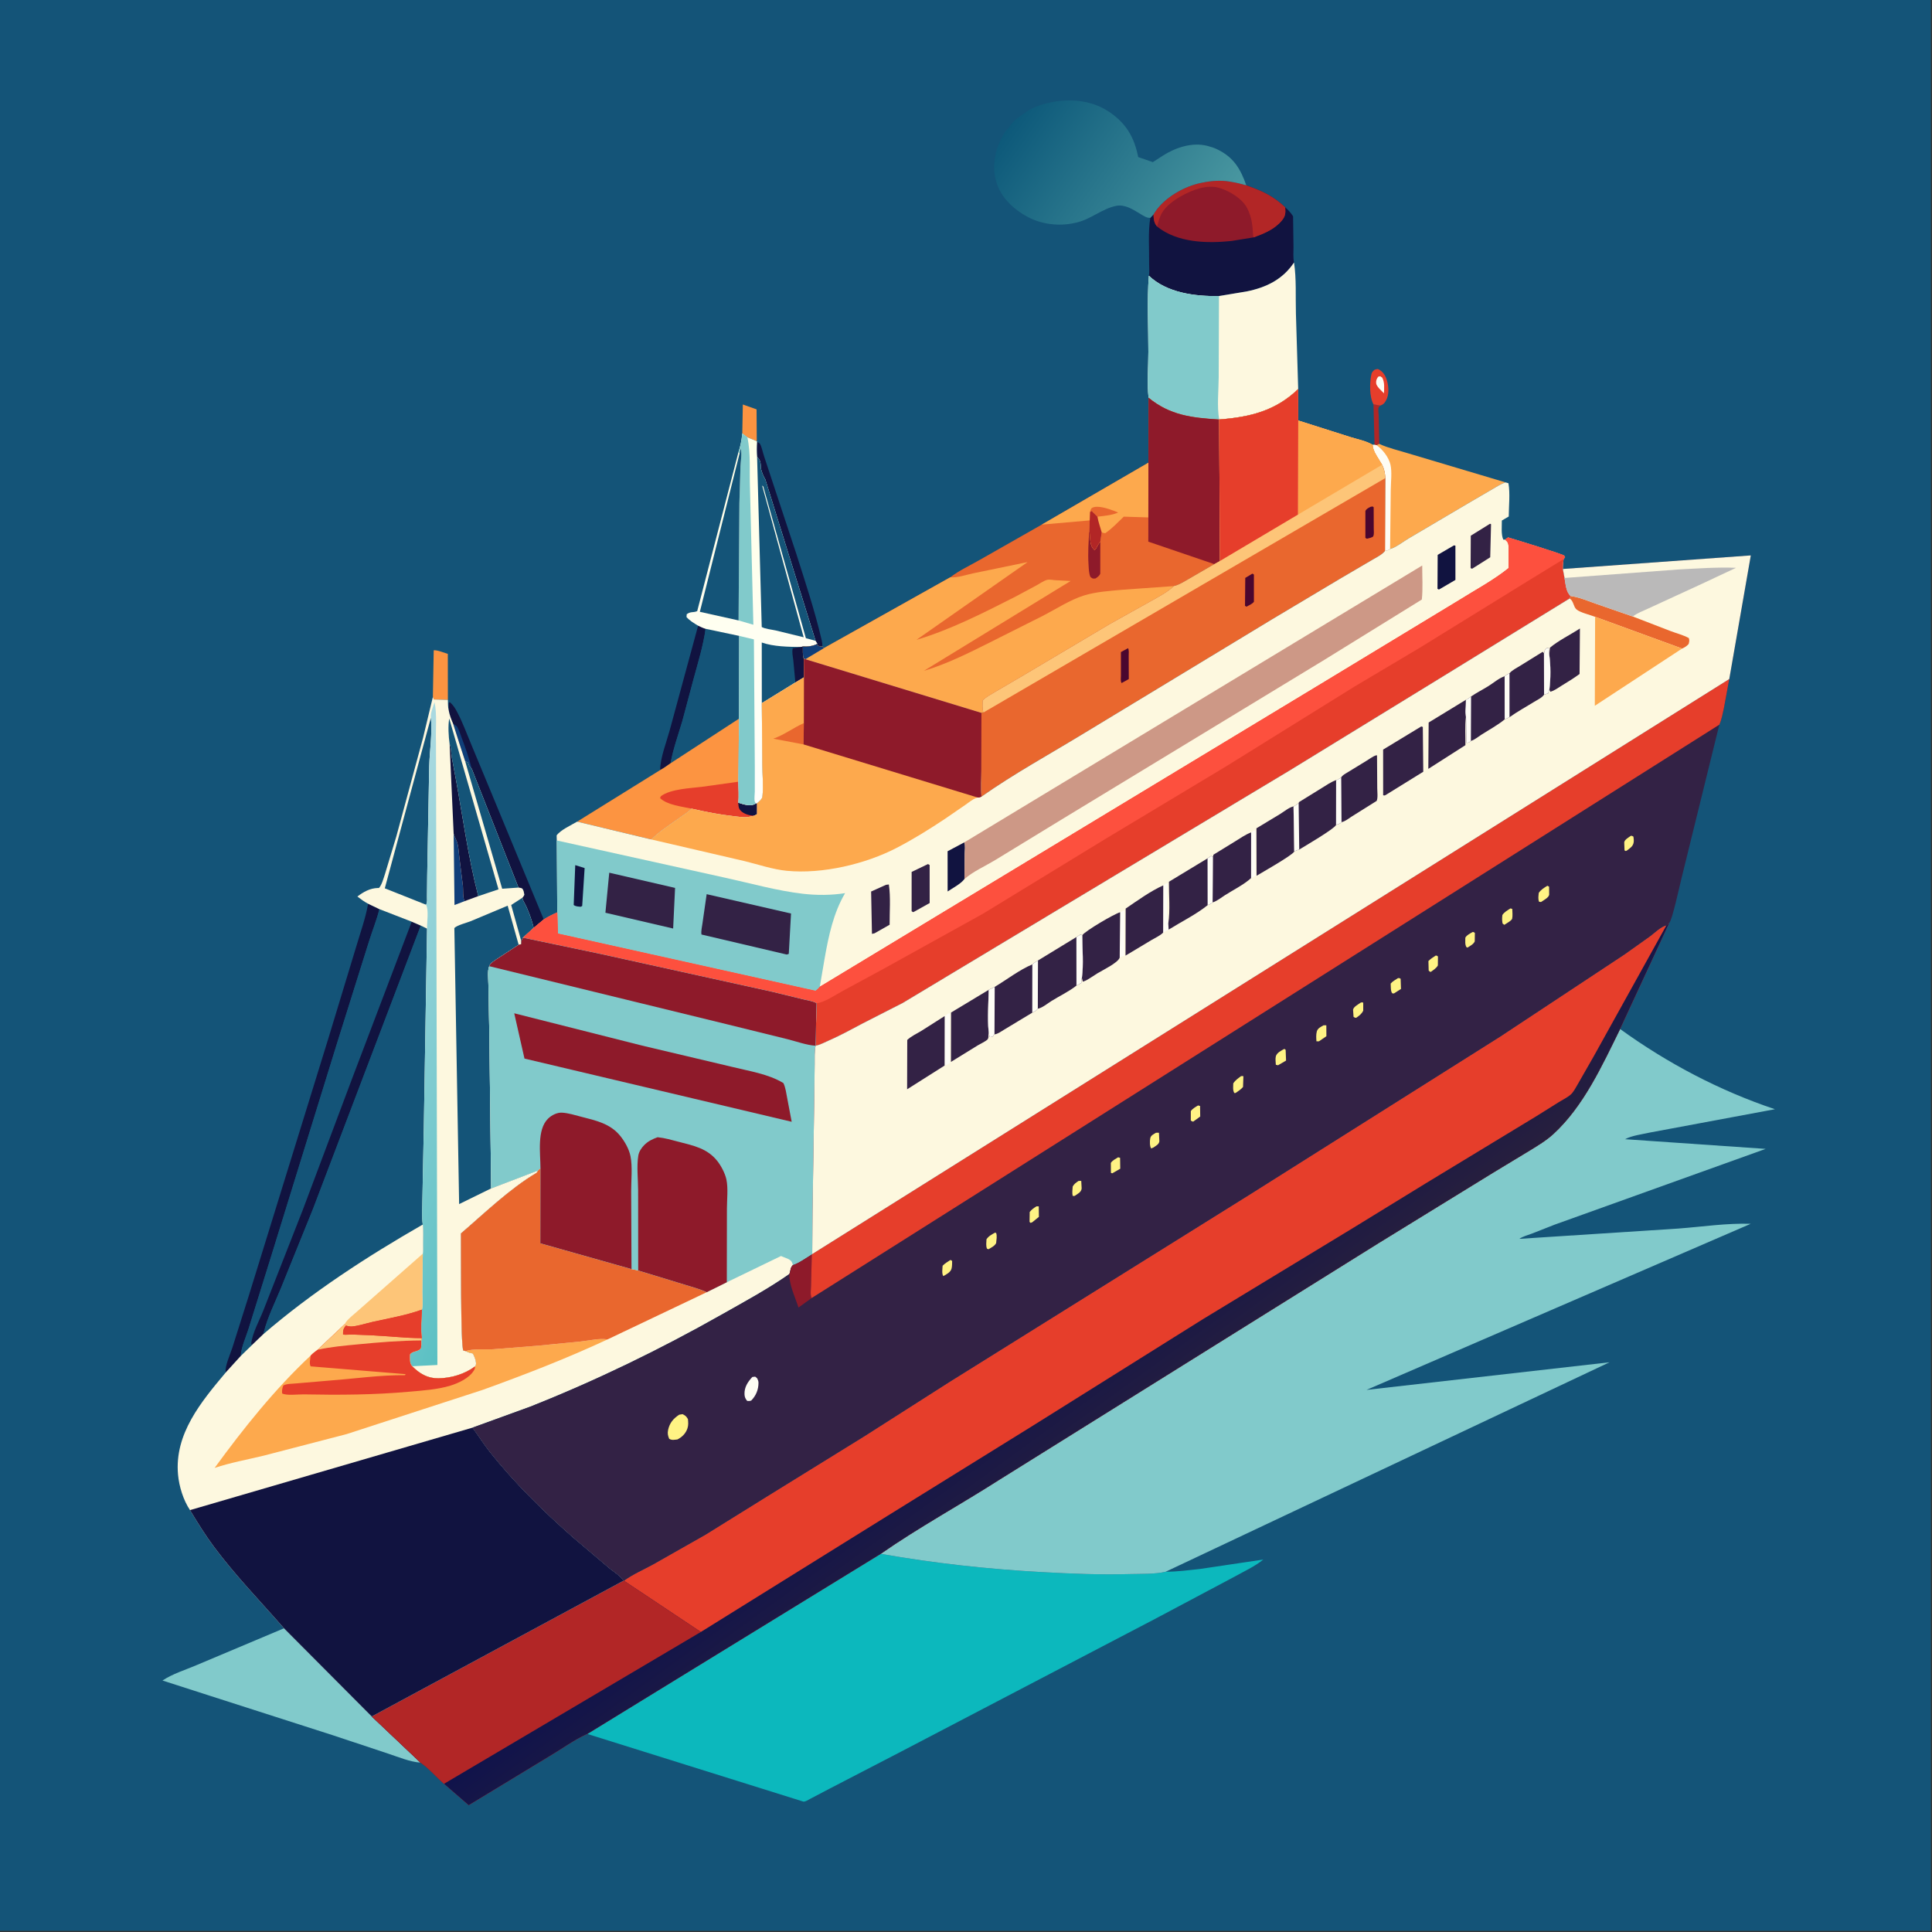 <?xml version="1.0" encoding="utf-8" ?>
<svg xmlns="http://www.w3.org/2000/svg" xmlns:xlink="http://www.w3.org/1999/xlink" width="500" height="500">
	<rect width="100%" height="100%" fill="#333333" stroke="none"/>
	<path fill="#145478" transform="scale(0.488 0.488)" d="M-0 -0L1024 0L1024 1024L-0 1024L0 -0Z"/>
	<path fill="#B22626" transform="scale(0.488 0.488)" d="M728.393 214.44L731.979 215.076C731.675 215.468 731.245 215.788 731.066 216.25C730.776 217.005 731.143 219.629 731.164 220.525L731.463 235.406L729.999 236.082L728.956 235.892L728.393 214.44Z"/>
	<path fill="#FC9441" transform="scale(0.488 0.488)" d="M393.652 229.856L393.945 214.516L401.228 217.1L401.338 233.964L396.354 231.915L393.652 229.856Z"/>
	<path fill="#E63E2B" transform="scale(0.488 0.488)" d="M728.393 214.44C726.171 210.444 726.305 202.877 727.294 198.427C727.538 197.332 728.173 196.764 729 196.078C730.251 195.774 730.411 195.423 731.58 196.122C734.171 197.67 735.34 200.488 735.912 203.319C736.591 206.676 736.524 210.552 734.379 213.429C733.742 214.283 732.978 214.751 731.979 215.076L728.393 214.44Z"/>
	<path fill="#FEFDF5" transform="scale(0.488 0.488)" d="M730.911 199.75L731.984 199.542L733.017 200.25C734.418 202.818 734.025 205.74 733.975 208.587C732.78 207.337 729.952 204.977 729.806 203.25C729.677 201.736 730.068 200.934 730.911 199.75Z"/>
	<path fill="#FC9441" transform="scale(0.488 0.488)" d="M229.559 369.616L230.008 344.881C231.58 344.562 235.798 346.269 237.491 346.765L237.524 371.16L230.111 370.946L229.559 369.616Z"/>
	<path fill="#111340" transform="scale(0.488 0.488)" d="M370.234 331.815C371.53 332.405 372.824 333.076 374.196 333.469C372.977 342.316 370.221 351.27 367.869 359.889L361.86 382.388C359.665 389.786 357.005 397.185 355.601 404.783C353.799 406.044 352.032 407.358 350.086 408.39C350.171 401.813 353.403 393.745 355.149 387.338L370.234 331.815Z"/>
	<path fill="#111340" transform="scale(0.488 0.488)" d="M401.479 234.337C401.961 234.641 402.578 234.798 402.924 235.25C403.877 236.493 404.627 240.375 405.223 242.009L422.23 293.488C427.027 308.613 432.102 323.804 435.709 339.267C435.972 340.396 436.192 341.611 436.089 342.769C435.014 342.917 434.582 342.72 433.573 342.386L433.477 341.381L432.504 339.823L405.867 254.25C404.623 252.076 404.106 250.664 403.447 248.216L403.537 248.059C403.388 245.47 403.373 244.166 401.509 242.283C401.296 239.584 401.311 237.037 401.479 234.337Z"/>
	<path fill="#111340" transform="scale(0.488 0.488)" d="M237.932 376.594L237.974 372.75L238.507 372.361C240.475 373.938 241.555 375.907 242.7 378.108C245.436 383.368 247.457 388.923 249.75 394.379L260.502 420.291L288.36 487.62L282.985 492.088C282.27 488.332 279.999 482.246 278.169 478.926C277.612 477.915 277.242 477.26 277.043 476.105C277.565 475.544 277.754 475.181 278.072 474.5C277.882 473.472 277.762 472.456 277.204 471.55C276.753 470.816 275.766 470.884 274.973 470.71L250.176 407.68C249.168 406.87 248.697 406.042 248.372 404.787L248.255 404.25L246.733 403.873C246.651 403.828 240.738 385.244 240.295 383.843C239.285 381.379 238.383 379.242 237.932 376.594Z"/>
	<path fill="#103F7A" transform="scale(0.488 0.488)" d="M240.295 383.843C240.778 384.183 241.984 384.815 242.291 385.25C243.34 386.735 244.208 389.573 244.864 391.314C246.874 396.654 248.789 402.144 250.176 407.68C249.168 406.87 248.697 406.042 248.372 404.787L248.255 404.25L246.733 403.873C246.651 403.828 240.738 385.244 240.295 383.843Z"/>
	<path fill="#111340" transform="scale(0.488 0.488)" d="M195.221 479.271L201.208 482.142C199.738 488.026 197.415 493.704 195.617 499.5L179.042 552.309L143.683 666.643L131.75 704.919C130.378 709.268 127.891 714.598 127.68 719.102L119.651 727.94C119.179 724.447 122.135 718.166 123.25 714.644L131.817 687.562L174.123 550.743L188.887 502.109C191.123 494.495 193.838 487.114 195.221 479.271Z"/>
	<path fill="#145478" transform="scale(0.488 0.488)" d="M374.196 333.469L392.012 337.233L391.932 381.105L355.601 404.783C357.005 397.185 359.665 389.786 361.86 382.388L367.869 359.889C370.221 351.27 372.977 342.316 374.196 333.469Z"/>
	<path fill="#FDA94D" transform="scale(0.488 0.488)" d="M729.999 236.082L731.463 235.406C736.338 237.68 742.009 238.907 747.155 240.525L798.479 255.834C796.052 256.553 793.842 258.057 791.657 259.311L779.9 266.165L747.186 285.465C744.231 287.183 740.419 290.271 737.207 291.162C736.249 291.731 735.621 292.052 734.509 292.183L734.658 253.551C734.538 250.994 734.126 248.767 732.952 246.472C731.257 243.387 727.984 239.403 727.912 235.905L728.956 235.892L729.999 236.082Z"/>
	<path fill="#FEFDF5" transform="scale(0.488 0.488)" d="M727.912 235.905L728.956 235.892L729.999 236.082C733.19 238.246 736.44 242.456 737.376 246.32C738.299 250.135 737.596 255.738 737.557 259.71L737.207 291.162C736.249 291.731 735.621 292.052 734.509 292.183L734.658 253.551C734.538 250.994 734.126 248.767 732.952 246.472C731.257 243.387 727.984 239.403 727.912 235.905Z"/>
	<path fill="#FC9441" transform="scale(0.488 0.488)" d="M391.932 381.105L391.557 414.571C391.571 418.147 391.966 422.16 391.514 425.682C394.063 426.497 397.353 427.703 399.991 426.594L400.857 426.104L401.507 426.015L401.507 431.75C401 432.028 400.485 432.355 399.951 432.574C399.204 432.866 398.307 432.944 397.523 433.124C394.876 433.729 391.849 433.136 389.162 432.844C381.63 432.027 374.105 430.544 366.726 428.851C364.958 430.697 363.068 431.762 361.028 433.233C355.889 436.939 349.839 440.741 345.358 445.174L306.079 435.738L350.086 408.39C352.032 407.358 353.799 406.044 355.601 404.783L391.932 381.105Z"/>
	<path fill="#E63E2B" transform="scale(0.488 0.488)" d="M391.557 414.571C391.571 418.147 391.966 422.16 391.514 425.682C394.063 426.497 397.353 427.703 399.991 426.594L400.857 426.104L401.507 426.015L401.507 431.75C401 432.028 400.485 432.355 399.951 432.574C399.204 432.866 398.307 432.944 397.523 433.124C394.876 433.729 391.849 433.136 389.162 432.844C381.63 432.027 374.105 430.544 366.726 428.851C361.64 427.715 353.877 426.951 350.032 423.25L350.478 422.25C355.554 418.405 366.093 418.029 372.248 417.273L391.557 414.571Z"/>
	<path fill="#111340" transform="scale(0.488 0.488)" d="M399.951 432.574C397.516 432.58 394.477 431.686 392.75 429.867C391.631 428.688 391.618 427.209 391.514 425.682C394.063 426.497 397.353 427.703 399.991 426.594L400.857 426.104L401.507 426.015L401.507 431.75C401 432.028 400.485 432.355 399.951 432.574Z"/>
	<path fill="#81CACB" transform="scale(0.488 0.488)" d="M150.614 863.525L197.151 910.289L223.004 934.775C217.423 934.368 211.307 931.804 206 930.046L176.763 920.323L111.026 899.218L86.167 891.219C91.494 887.673 98.392 885.561 104.292 883.037L150.614 863.525Z"/>
	<path fill="#145478" transform="scale(0.488 0.488)" d="M201.208 482.142L218.349 488.794L223.134 490.857L166.015 641.057L149.066 682.944C145.976 690.493 141.878 698.593 139.926 706.493L139.763 707.136L139.67 707.524L133.583 713.362L127.68 719.102C127.891 714.598 130.378 709.268 131.75 704.919L143.683 666.643L179.042 552.309L195.617 499.5C197.415 493.704 199.738 488.026 201.208 482.142Z"/>
	<path fill="#111340" transform="scale(0.488 0.488)" d="M218.349 488.794L223.134 490.857L166.015 641.057L149.066 682.944C145.976 690.493 141.878 698.593 139.926 706.493L139.763 707.136L139.67 707.524L133.583 713.362L133.208 712.661C133.818 706.881 137.681 700.111 139.778 694.677L160.688 641.338L186.772 571.899L218.349 488.794Z"/>
	<path fill="#111340" transform="scale(0.488 0.488)" d="M611.731 113.726L612.545 112.431C617.609 104.744 628.029 98.795 636.958 96.987L637.913 96.8C642.355 95.89 647.227 95.554 651.727 96.232L652.5 96.358C655.416 96.802 658.112 97.478 660.942 98.296C669.323 101.283 675.045 103.803 681.584 109.968C683.263 111.46 684.563 112.802 685.748 114.716L685.975 130.894C685.989 133.547 685.7 136.625 686.255 139.188C680.316 148.18 671.53 152.457 661.141 154.553L646.458 157.002C633.796 157.21 618.843 155.362 609.268 146.212C609.712 144.577 609.389 141.812 609.416 140.072C609.536 132.227 608.78 123.255 610.028 115.561L611.731 113.726Z"/>
	<path fill="#8E1A2A" transform="scale(0.488 0.488)" d="M611.731 113.726L612.545 112.431C617.609 104.744 628.029 98.795 636.958 96.987L637.913 96.8C642.355 95.89 647.227 95.554 651.727 96.232L652.5 96.358C655.416 96.802 658.112 97.478 660.942 98.296C669.323 101.283 675.045 103.803 681.584 109.968C681.79 113.112 681.765 114.633 679.683 117.09C675.786 121.688 670.384 123.84 664.892 125.879L653.362 127.75C640.227 129.205 624.351 128.766 613.613 120.133C611.916 118.009 611.868 116.31 611.731 113.726Z"/>
	<path fill="#B22626" transform="scale(0.488 0.488)" d="M611.731 113.726L612.545 112.431C617.609 104.744 628.029 98.795 636.958 96.987L637.913 96.8C642.355 95.89 647.227 95.554 651.727 96.232L652.5 96.358C655.416 96.802 658.112 97.478 660.942 98.296C669.323 101.283 675.045 103.803 681.584 109.968C681.79 113.112 681.765 114.633 679.683 117.09C675.786 121.688 670.384 123.84 664.892 125.879C664.533 125.046 664.576 125.357 664.533 124.524C664.269 119.423 663.799 115.115 661.455 110.479C658.837 105.3 651.998 101.229 646.564 99.645C640.006 97.735 632.534 100.67 626.767 103.809C622.896 105.915 618.209 109.287 616.063 113.172C614.899 115.278 614.291 117.83 613.613 120.133C611.916 118.009 611.868 116.31 611.731 113.726Z"/>
	<path fill="#FDF8DF" transform="scale(0.488 0.488)" d="M686.255 139.188C687.582 147.801 687.006 157.466 687.259 166.25L688.466 206.317C676.47 217.935 662.756 221.233 646.546 222.452C632.267 221.58 620.508 220.301 609.111 210.906C608.195 203.153 609.003 194.469 609.007 186.609C609.013 173.271 608.223 159.461 609.268 146.212C618.843 155.362 633.796 157.21 646.458 157.002L661.141 154.553C671.53 152.457 680.316 148.18 686.255 139.188Z"/>
	<path fill="#81CACB" transform="scale(0.488 0.488)" d="M609.268 146.212C618.843 155.362 633.796 157.21 646.458 157.002L646.305 200.115C646.25 207.224 645.352 215.462 646.546 222.452C632.267 221.58 620.508 220.301 609.111 210.906C608.195 203.153 609.003 194.469 609.007 186.609C609.013 173.271 608.223 159.461 609.268 146.212Z"/>
	<defs>
		<linearGradient id="gradient_0" gradientUnits="userSpaceOnUse" x1="540.978" y1="59.042" x2="637.734" y2="126.847">
			<stop offset="0" stop-color="#0D597A"/>
			<stop offset="1" stop-color="#4997A0"/>
		</linearGradient>
	</defs>
	<path fill="url(#gradient_0)" transform="scale(0.488 0.488)" d="M610.028 115.561C607.942 115.592 606.449 114.444 604.724 113.422C600.919 111.167 596.659 108.262 592.002 109.161C584.682 110.574 578.524 116.243 571.045 117.989L570.121 118.196C561.736 120.123 552.569 119.058 544.953 115.016C537.804 111.221 530.877 104.851 528.508 96.884L528.294 96.134C525.946 88.076 527.712 79.413 531.697 72.181L532.164 71.35C533 69.826 533.827 69.075 534.829 67.752C536.298 65.814 537.523 64.215 539.537 62.679L544.858 58.904L545.503 58.53C548.992 56.48 552.645 55.287 556.579 54.422C566.974 52.134 578.548 53.019 587.655 58.959C597.005 65.058 601.444 72.452 603.625 83.303L611.395 85.982L616.75 82.505C623.438 78.254 632.144 75.328 640.134 77.322L640.75 77.49C642.407 77.925 643.943 78.435 645.488 79.178C654.153 83.339 657.839 89.417 660.942 98.296C658.112 97.478 655.416 96.802 652.5 96.358L651.727 96.232C647.227 95.554 642.355 95.89 637.913 96.8L636.958 96.987C628.029 98.795 617.609 104.744 612.545 112.431L611.731 113.726L610.028 115.561Z"/>
	<defs>
		<linearGradient id="gradient_1" gradientUnits="userSpaceOnUse" x1="370.052" y1="242.488" x2="426.881" y2="416.025">
			<stop offset="0" stop-color="#FFFFE7"/>
			<stop offset="1" stop-color="#FFFFFB"/>
		</linearGradient>
	</defs>
	<path fill="url(#gradient_1)" transform="scale(0.488 0.488)" d="M393.652 229.856L396.354 231.915L401.338 233.964L401.479 234.337C401.311 237.037 401.296 239.584 401.509 242.283C403.373 244.166 403.388 245.47 403.537 248.059L403.447 248.216C404.106 250.664 404.623 252.076 405.867 254.25L432.504 339.823L433.477 341.381C431.466 342.656 428.167 343.013 425.791 342.843C425.859 344.634 425.551 347.789 426.303 349.344L426.362 359.183L421.81 361.947L404.012 372.911L404.288 405.536C404.353 410.957 404.875 416.869 404.379 422.25C404.286 423.257 403.739 423.901 403.047 424.601L401.507 426.015L400.857 426.104L399.991 426.594C397.353 427.703 394.063 426.497 391.514 425.682C391.966 422.16 391.571 418.147 391.557 414.571L391.932 381.105L392.012 337.233L374.196 333.469C372.824 333.076 371.53 332.405 370.234 331.815C367.935 330.456 365.901 329.253 364.079 327.25L364.179 325.75C366.383 324.122 367.533 325.052 369.75 324.085L391.589 239.911C392.761 236.492 393.288 233.432 393.652 229.856Z"/>
	<path fill="#145478" transform="scale(0.488 0.488)" d="M404.012 372.911L403.982 340.747C410.315 342.956 418.106 343.023 424.777 343.122L425.791 342.843C425.859 344.634 425.551 347.789 426.303 349.344L426.362 359.183L421.81 361.947L404.012 372.911Z"/>
	<path fill="#111340" transform="scale(0.488 0.488)" d="M424.777 343.122L425.791 342.843C425.859 344.634 425.551 347.789 426.303 349.344L426.362 359.183L421.81 361.947L420.714 350.214C420.465 348.157 419.891 345.777 420.418 343.75L424.777 343.122Z"/>
	<path fill="#81CACB" transform="scale(0.488 0.488)" d="M393.652 229.856L396.354 231.915C398.218 240.424 397.388 250.205 397.736 258.92L399.527 331.321L391.686 329.036L392.112 266.975L392.708 247.188C392.82 244.609 393.65 240.271 392.75 237.895L392.251 240.353L391.589 239.911C392.761 236.492 393.288 233.432 393.652 229.856Z"/>
	<path fill="#81CACB" transform="scale(0.488 0.488)" d="M392.012 337.233L399.814 339.084L400.295 406.338L400.29 419.801C400.277 421.244 399.935 423.563 400.229 424.932C400.322 425.365 400.648 425.713 400.857 426.104L399.991 426.594C397.353 427.703 394.063 426.497 391.514 425.682C391.966 422.16 391.571 418.147 391.557 414.571L391.932 381.105L392.012 337.233Z"/>
	<path fill="#145478" transform="scale(0.488 0.488)" d="M392.251 240.353L392.75 237.895C393.65 240.271 392.82 244.609 392.708 247.188L392.112 266.975L391.686 329.036L371.149 324.461L392.251 240.353Z"/>
	<path fill="#145478" transform="scale(0.488 0.488)" d="M401.509 242.283C403.373 244.166 403.388 245.47 403.537 248.059L403.447 248.216C404.106 250.664 404.623 252.076 405.867 254.25L432.504 339.823L427.385 338.459L405.049 258.95C404.698 257.741 405.039 258.221 404.186 257.495L426.211 337.962L411.432 334.357C409.201 333.858 405.956 333.59 403.967 332.522L401.509 242.283Z"/>
	<path fill="#145478" transform="scale(0.488 0.488)" d="M223.134 490.857L226.477 492.476L224.767 597.497L224.003 636.117C224.004 640.369 223.572 645.226 224.198 649.406C194.739 666.33 165.444 685.302 139.67 707.524L139.763 707.136L139.926 706.493C141.878 698.593 145.976 690.493 149.066 682.944L166.015 641.057L223.134 490.857Z"/>
	<path fill="#FDF8DF" transform="scale(0.488 0.488)" d="M229.559 369.616L230.111 370.946L237.524 371.16C237.591 372.922 237.496 374.883 237.932 376.594C238.383 379.242 239.285 381.379 240.295 383.843C240.738 385.244 246.651 403.828 246.733 403.873L248.255 404.25L248.372 404.787C248.697 406.042 249.168 406.87 250.176 407.68L274.973 470.71C275.766 470.884 276.753 470.816 277.204 471.55C277.762 472.456 277.882 473.472 278.072 474.5C277.754 475.181 277.565 475.544 277.043 476.105C277.242 477.26 277.612 477.915 278.169 478.926C279.999 482.246 282.27 488.332 282.985 492.088L277.336 497.292L276.437 499.042L276.41 500.727L275.062 501.049L263.492 508.622C262.062 509.625 260.095 510.733 259.468 512.394C258.399 514.982 258.974 518.962 259.001 521.819L259.491 547.394L260.468 630.238L285.305 620.731C285.02 621.314 284.958 621.737 284.391 622.077C270.083 630.644 257.114 643.249 244.459 654.113C244.559 660.989 244.186 713.569 245.72 716.227L247.038 716.537L247.769 716.903C248.75 717.38 249.687 717.573 250.75 717.791C251.575 719.107 252.743 722.194 252.402 723.749C252.316 724.139 252.159 724.317 251.948 724.636C246.466 728.716 239.316 730.875 232.5 730.961C226.744 731.034 222.524 728.483 218.582 724.558C217.015 722.924 217.37 720.341 217.386 718.25C218.821 716.38 221.438 716.932 222.986 715.27C223.631 714.578 223.388 711.893 223.403 710.871L223.661 709.645C223.06 704.899 223.532 699.309 223.735 694.538C224.413 691.874 223.933 688.048 223.949 685.198L224.212 664.877C224.546 663.348 224.332 661.305 224.357 659.723C224.41 656.283 224.58 652.832 224.198 649.406C223.572 645.226 224.004 640.369 224.003 636.117L224.767 597.497L226.477 492.476L223.134 490.857L218.349 488.794L201.208 482.142L195.221 479.271C193.135 478.184 191.377 476.88 189.531 475.446C192.801 472.969 196.181 471.053 200.353 470.924L201 470.913C202.547 469.125 203.376 465.848 204.139 463.602L210.178 443.594L224.365 391.247L229.559 369.616Z"/>
	<path fill="#103F7A" transform="scale(0.488 0.488)" d="M240.586 442.193C240.99 443.328 241.387 444.376 241.92 445.454C243.16 447.961 243.238 451.763 243.585 454.544L245.513 470C245.686 472.201 245.338 476.031 246.42 477.892L246.416 477.91L241.033 479.947L240.586 442.193Z"/>
	<path fill="#145478" transform="scale(0.488 0.488)" d="M277.043 476.105C277.242 477.26 277.612 477.915 278.169 478.926C279.999 482.246 282.27 488.332 282.985 492.088L277.336 497.292L276.437 499.042L271.096 479.94L277.043 476.105Z"/>
	<path fill="#145478" transform="scale(0.488 0.488)" d="M246.733 403.873L248.255 404.25L248.372 404.787C248.697 406.042 249.168 406.87 250.176 407.68L274.973 470.71L266.318 471.32L246.733 403.873Z"/>
	<path fill="#111340" transform="scale(0.488 0.488)" d="M238.43 394.409C239.39 397.022 239.17 399.128 239.606 401.75L241.629 412.547C245.5 433.493 248.287 454.599 253.641 475.245L246.42 477.892C245.338 476.031 245.686 472.201 245.513 470L243.585 454.544C243.238 451.763 243.16 447.961 241.92 445.454C241.387 444.376 240.99 443.328 240.586 442.193L238.43 394.409Z"/>
	<path fill="#145478" transform="scale(0.488 0.488)" d="M238.43 394.409C237.872 390.487 237.547 384.965 238.242 381.04L264.371 471.637L253.641 475.245C248.287 454.599 245.5 433.493 241.629 412.547L239.606 401.75C239.17 399.128 239.39 397.022 238.43 394.409Z"/>
	<path fill="#145478" transform="scale(0.488 0.488)" d="M228.52 380.541C229.361 388.826 227.839 398.031 227.614 406.402L226.552 464.258L226.437 475.314C226.43 476.829 226.693 478.47 225.956 479.799L204.067 471.1L228.52 380.541Z"/>
	<defs>
		<linearGradient id="gradient_2" gradientUnits="userSpaceOnUse" x1="282.412" y1="576.128" x2="175.859" y2="538.338">
			<stop offset="0" stop-color="#5BC0C3"/>
			<stop offset="1" stop-color="#A9D9E0"/>
		</linearGradient>
	</defs>
	<path fill="url(#gradient_2)" transform="scale(0.488 0.488)" d="M230.456 372.372C231.849 378.948 230.941 386.726 231.208 393.488L231.487 510.282L231.961 723.884L218.582 724.558C217.015 722.924 217.37 720.341 217.386 718.25C218.821 716.38 221.438 716.932 222.986 715.27C223.631 714.578 223.388 711.893 223.403 710.871L223.661 709.645C223.06 704.899 223.532 699.309 223.735 694.538C224.413 691.874 223.933 688.048 223.949 685.198L224.212 664.877C224.546 663.348 224.332 661.305 224.357 659.723C224.41 656.283 224.58 652.832 224.198 649.406C223.572 645.226 224.004 640.369 224.003 636.117L224.767 597.497L226.477 492.476C226.398 489.074 227.49 482.671 225.956 479.799C226.693 478.47 226.43 476.829 226.437 475.314L226.552 464.258L227.614 406.402C227.839 398.031 229.361 388.826 228.52 380.541C228.12 378.495 229.816 374.409 230.456 372.372Z"/>
	<path fill="#145478" transform="scale(0.488 0.488)" d="M260.468 630.238L243.491 638.565L240.957 492.158C242.477 490.61 247.348 489.441 249.489 488.583L269.224 480.304L275.062 501.049L263.492 508.622C262.062 509.625 260.095 510.733 259.468 512.394C258.399 514.982 258.974 518.962 259.001 521.819L259.491 547.394L260.468 630.238Z"/>
	<path fill="#E9672E" transform="scale(0.488 0.488)" d="M609.111 210.906C620.508 220.301 632.267 221.58 646.546 222.452L646.976 297.494L643.987 299.181L630.5 307.009C628.091 308.374 625.268 310.23 622.541 310.817C619.177 314.071 614.318 316.534 610.261 318.838L588.653 330.899L542 358.599L527.777 366.924C525.634 368.232 522.82 369.66 521.121 371.492C521.147 373.427 520.852 376.059 521.557 377.855L520.49 378.067L427.115 349.604L426.303 349.344C425.551 347.789 425.859 344.634 425.791 342.843C428.167 343.013 431.466 342.656 433.477 341.381L433.573 342.386C434.582 342.72 435.014 342.917 436.089 342.769L436.912 343.74L503.961 306.16C508.547 302.578 514.732 299.743 519.803 296.799L552.486 278.211L609.032 245.378L609.111 210.906Z"/>
	<path fill="#8E1A2A" transform="scale(0.488 0.488)" d="M577.674 281.379L577.795 282.078C578.345 285.39 577.681 289.513 580.5 291.729C581.388 290.894 581.584 290.286 582.149 289.25C582.534 288.544 583.016 287.863 583.524 287.241L583.509 304.25C582.954 305.491 582.098 306 581.027 306.75C579.405 306.932 579.533 306.948 578.25 305.933C577.401 303.872 577.416 301.53 577.272 299.327C576.879 293.341 577.28 287.354 577.674 281.379Z"/>
	<path fill="#FDA94D" transform="scale(0.488 0.488)" d="M609.032 245.378L609 274.398L595.97 274C592.844 276.978 589.748 280.304 586.184 282.75C585.424 282.687 584.993 282.628 584.27 282.344L583.524 287.241C583.016 287.863 582.534 288.544 582.149 289.25C581.584 290.286 581.388 290.894 580.5 291.729C577.681 289.513 578.345 285.39 577.795 282.078L577.674 281.379L577.897 275.978L552.486 278.211L609.032 245.378Z"/>
	<path fill="#E9672E" transform="scale(0.488 0.488)" d="M578.074 271.51C578.343 270.723 578.403 269.767 579.175 269.332C581.953 267.764 587.73 269.786 590.604 270.84L593.009 271.798C589.791 273.269 585.518 273.585 582.003 274.016L579.626 271.688L579.007 270.991L578.074 271.51Z"/>
	<path fill="#B22626" transform="scale(0.488 0.488)" d="M578.074 271.51L579.007 270.991L579.626 271.688L582.003 274.016C582.475 276.9 583.505 279.538 584.27 282.344L583.524 287.241C583.016 287.863 582.534 288.544 582.149 289.25C581.584 290.286 581.388 290.894 580.5 291.729C577.681 289.513 578.345 285.39 577.795 282.078L577.674 281.379L577.897 275.978L578.074 271.51Z"/>
	<path fill="#8E1A2A" transform="scale(0.488 0.488)" d="M609.111 210.906C620.508 220.301 632.267 221.58 646.546 222.452L646.976 297.494L643.987 299.181L608.978 287.254L609 274.398L609.032 245.378L609.111 210.906Z"/>
	<path fill="#FDA94D" transform="scale(0.488 0.488)" d="M503.961 306.16C507.781 306.522 512.444 304.77 516.25 304.013L544.952 298.087L486.045 339.314C504.152 333.932 521.381 325.092 538.192 316.582L549.5 310.538C551.201 309.608 553.464 308.005 555.321 307.504C556.45 307.2 558.137 307.569 559.333 307.663L567.775 308.114L489.936 355.78C502.057 352.151 513.781 346.31 525.077 340.645L553.2 326.512C559.937 323.04 567.622 318.04 574.839 315.804C581.334 313.792 588.733 313.364 595.492 312.74L622.541 310.817C619.177 314.071 614.318 316.534 610.261 318.838L588.653 330.899L542 358.599L527.777 366.924C525.634 368.232 522.82 369.66 521.121 371.492C521.147 373.427 520.852 376.059 521.557 377.855L520.49 378.067L427.115 349.604L426.303 349.344C425.551 347.789 425.859 344.634 425.791 342.843C428.167 343.013 431.466 342.656 433.477 341.381L433.573 342.386C434.582 342.72 435.014 342.917 436.089 342.769L436.912 343.74L503.961 306.16Z"/>
	<path fill="#103F7A" transform="scale(0.488 0.488)" d="M433.477 341.381L433.573 342.386C434.582 342.72 435.014 342.917 436.089 342.769L436.912 343.74L427.115 349.604L426.303 349.344C425.551 347.789 425.859 344.634 425.791 342.843C428.167 343.013 431.466 342.656 433.477 341.381Z"/>
	<path fill="#E9672E" transform="scale(0.488 0.488)" d="M688.466 206.317L688.495 223L716.226 231.809C719.751 232.917 724.805 233.908 727.912 235.905C727.984 239.403 731.257 243.387 732.952 246.472C734.126 248.767 734.538 250.994 734.658 253.551L734.509 292.183C732.891 294.264 729.741 295.696 727.5 297.055L710.477 307.035L674.5 328.509L574.903 388.868C556.807 399.91 537.823 410.272 520.503 422.482C519.985 418.041 520.424 413.033 520.432 408.536L520.49 378.067L521.557 377.855C520.852 376.059 521.147 373.427 521.121 371.492C522.82 369.66 525.634 368.232 527.777 366.924L542 358.599L588.653 330.899L610.261 318.838C614.318 316.534 619.177 314.071 622.541 310.817C625.268 310.23 628.091 308.374 630.5 307.009L643.987 299.181L646.976 297.494L646.546 222.452C662.756 221.233 676.47 217.935 688.466 206.317Z"/>
	<path fill="#4A062F" transform="scale(0.488 0.488)" d="M598.245 343.75C598.834 344.903 598.578 346.53 598.582 347.827L598.633 360.126L594.802 362.25C594.146 361.191 594.452 359.477 594.452 358.215L594.445 345.814L598.245 343.75Z"/>
	<path fill="#4A062F" transform="scale(0.488 0.488)" d="M726.908 268.75L727.949 268.592L728.495 269L728.541 280.448C728.542 281.619 728.79 283.321 728.267 284.389C727.942 285.052 725.98 285.404 725.25 285.638C724.579 285.713 724.985 285.741 724.092 285.25L724.102 271C724.668 269.748 725.755 269.356 726.908 268.75Z"/>
	<path fill="#4A062F" transform="scale(0.488 0.488)" d="M664.111 304.25C664.684 304.36 664.37 304.241 664.984 304.75L664.989 319.134C664.084 320.33 662.309 321.046 661.006 321.75L660.252 321.275L660.395 306.477L664.111 304.25Z"/>
	<path fill="#FDC578" transform="scale(0.488 0.488)" d="M688.466 206.317L688.495 223L716.226 231.809C719.751 232.917 724.805 233.908 727.912 235.905C727.984 239.403 731.257 243.387 732.952 246.472C734.126 248.767 734.538 250.994 734.658 253.551L521.557 377.855C520.852 376.059 521.147 373.427 521.121 371.492C522.82 369.66 525.634 368.232 527.777 366.924L542 358.599L588.653 330.899L610.261 318.838C614.318 316.534 619.177 314.071 622.541 310.817C625.268 310.23 628.091 308.374 630.5 307.009L643.987 299.181L646.976 297.494L646.546 222.452C662.756 221.233 676.47 217.935 688.466 206.317Z"/>
	<path fill="#FDA94D" transform="scale(0.488 0.488)" d="M688.495 223L716.226 231.809C719.751 232.917 724.805 233.908 727.912 235.905C727.984 239.403 731.257 243.387 732.952 246.472L688.351 272.908L688.495 223Z"/>
	<path fill="#E63E2B" transform="scale(0.488 0.488)" d="M688.466 206.317L688.495 223L688.351 272.908L646.976 297.494L646.546 222.452C662.756 221.233 676.47 217.935 688.466 206.317Z"/>
	<path fill="#0CB8BD" transform="scale(0.488 0.488)" d="M467.074 824.043C495.575 829.048 523.916 832.165 552.797 833.74C568.183 834.579 583.626 835.227 599.033 834.774C605.035 834.598 612.427 834.925 618.207 833.524C624.461 833.535 630.39 832.708 636.593 832.035L669.948 827.077C665.569 830.678 659.488 833.474 654.499 836.263L612.488 858.577L478.116 928.795L439.989 948.551L429.573 954.028C428.611 954.524 427.178 955.514 426.059 955.437L311.481 919.558L467.074 824.043Z"/>
	<path fill="#81CACB" transform="scale(0.488 0.488)" d="M859.189 545.717C884.26 563.857 911.909 578.415 941.285 588.249L875.046 600.602C871.217 601.478 865.209 602.234 861.829 604.152L936.382 609.284L824.481 649.461L812.468 654.179C810.271 655.009 807.672 655.663 805.745 656.995L889.945 651.544C902.7 650.595 915.651 648.591 928.461 649.01L724.708 737.099L853.566 722.451L618.207 833.524C612.427 834.925 605.035 834.598 599.033 834.774C583.626 835.227 568.183 834.579 552.797 833.74C523.916 832.165 495.575 829.048 467.074 824.043C487.355 809.911 509.334 797.975 530.171 784.633L731.004 659.333L792.028 621.798L811.168 610.219C815.54 607.524 819.933 604.938 823.739 601.453C839.859 586.691 849.629 565.087 859.189 545.717Z"/>
	<path fill="#E63E2B" transform="scale(0.488 0.488)" d="M883.731 490.762L885.274 489.387L859.189 545.717C849.629 565.087 839.859 586.691 823.739 601.453C819.933 604.938 815.54 607.524 811.168 610.219L792.028 621.798L731.004 659.333L530.171 784.633C509.334 797.975 487.355 809.911 467.074 824.043L311.481 919.558L311.091 919.729C304.439 922.725 298.001 927.484 291.681 931.21L248.564 957.367L235.46 946.009C231.231 942.431 227.593 937.86 223.004 934.775L197.151 910.289L330.578 838.345L330.869 838.303C335.465 834.939 341.323 832.4 346.354 829.639L374.136 813.88L408.988 792.225L458.438 761.643L503.828 732.683L662.515 633.653L795.548 549.746L861.478 506.171L875 496.559C877.383 494.801 880.889 491.279 883.731 490.762Z"/>
	<defs>
		<linearGradient id="gradient_3" gradientUnits="userSpaceOnUse" x1="591.231" y1="769.335" x2="552.79" y2="716.495">
			<stop offset="0" stop-color="#271F3E"/>
			<stop offset="1" stop-color="#10134B"/>
		</linearGradient>
	</defs>
	<path fill="url(#gradient_3)" transform="scale(0.488 0.488)" d="M883.731 490.762L885.274 489.387L859.189 545.717C849.629 565.087 839.859 586.691 823.739 601.453C819.933 604.938 815.54 607.524 811.168 610.219L792.028 621.798L731.004 659.333L530.171 784.633C509.334 797.975 487.355 809.911 467.074 824.043L311.481 919.558L311.091 919.729C304.439 922.725 298.001 927.484 291.681 931.21L248.564 957.367L235.46 946.009C231.231 942.431 227.593 937.86 223.004 934.775L197.151 910.289L330.578 838.345L330.869 838.303L371.67 865.481L468.495 805.242L547.917 755.982L638 699.549L717.823 651.065L756.228 627.482L814.72 591.984L826.752 584.45C828.754 583.196 831.231 582.036 832.994 580.473C834.549 579.095 835.715 576.658 836.8 574.864L845.33 559.952L883.731 490.762Z"/>
	<path fill="#B22626" transform="scale(0.488 0.488)" d="M330.869 838.303L371.67 865.481L235.46 946.009C231.231 942.431 227.593 937.86 223.004 934.775L197.151 910.289L330.578 838.345L330.869 838.303Z"/>
	<path fill="#FDF8DF" transform="scale(0.488 0.488)" d="M798.479 255.834L799.965 256.271C800.923 261.635 800.162 268.399 800.123 273.917L796.474 276.042C796.501 279.024 795.991 283.53 797.247 286.19L798.179 286.162L799.75 285.012C802.682 285.842 828.619 293.798 829.452 294.63C829.694 294.871 829.812 295.21 829.991 295.5L829.205 296.524C828.988 298.282 828.795 299.976 828.815 301.748L829.713 306.511C830.312 309.659 830.474 313.926 832.94 316.081L832.424 317.387L765.987 358.265L684.367 408.342L538.896 495.747L478.826 531.853L457.413 542.791C451.49 545.94 445.645 549.147 439.492 551.841C437.325 552.789 434.856 554.141 432.538 554.573L433.012 532.041C431.127 530.923 428.3 530.576 426.155 530.036L409.425 525.962L318.203 505.852L277.336 497.292L282.985 492.088L288.36 487.62C290.696 486.141 293.015 484.996 295.535 483.878L295.277 445.723L295.196 443.021C297.358 440.098 302.86 437.63 306.079 435.738L345.358 445.174C349.839 440.741 355.889 436.939 361.028 433.233C363.068 431.762 364.958 430.697 366.726 428.851C374.105 430.544 381.63 432.027 389.162 432.844C391.849 433.136 394.876 433.729 397.523 433.124C398.307 432.944 399.204 432.866 399.951 432.574C400.485 432.355 401 432.028 401.507 431.75L401.507 426.015L403.047 424.601C403.739 423.901 404.286 423.257 404.379 422.25C404.875 416.869 404.353 410.957 404.288 405.536L404.012 372.911L421.81 361.947L426.362 359.183L426.303 349.344L427.115 349.604L520.49 378.067L520.432 408.536C520.424 413.033 519.985 418.041 520.503 422.482C537.823 410.272 556.807 399.91 574.903 388.868L674.5 328.509L710.477 307.035L727.5 297.055C729.741 295.696 732.891 294.264 734.509 292.183C735.621 292.052 736.249 291.731 737.207 291.162C740.419 290.271 744.231 287.183 747.186 285.465L779.9 266.165L791.657 259.311C793.842 258.057 796.052 256.553 798.479 255.834Z"/>
	<path fill="#111340" transform="scale(0.488 0.488)" d="M771.03 289.25L771.844 289.344L771.849 307.553L763.25 312.579C762.67 312.595 762.988 312.654 762.339 312.25L762.439 294.263L771.03 289.25Z"/>
	<path fill="#111340" transform="scale(0.488 0.488)" d="M511.376 446.747C512.051 448.323 511.637 451.058 511.596 452.796L511.471 466.182C509.434 468.81 505.35 470.895 502.552 472.764L502.538 451.433L511.376 446.747Z"/>
	<path fill="#332245" transform="scale(0.488 0.488)" d="M790.208 277.75L790.741 277.984L790.304 295.543L780.75 301.59C780.283 301.543 780.582 301.603 779.899 301.25L779.994 284.092L790.208 277.75Z"/>
	<path fill="#332245" transform="scale(0.488 0.488)" d="M492.108 458.25C492.437 458.355 492.721 458.568 493.014 458.75L493.029 478.907L484.343 483.75C484.027 483.626 483.744 483.427 483.454 483.25L483.465 462.398L492.108 458.25Z"/>
	<path fill="#332245" transform="scale(0.488 0.488)" d="M469.845 469.25L471.377 469.059C472.402 475.799 471.74 483.547 471.794 490.409L463.75 494.975L462.42 495.25L461.979 472.799L469.845 469.25Z"/>
	<path fill="#CD9886" transform="scale(0.488 0.488)" d="M511.376 446.747L754.236 299.898C754.221 305.784 754.658 312.118 754.036 317.947L702.284 349.963L563.27 434.438L527.56 456.253C522.488 459.311 515.848 462.282 511.471 466.182L511.596 452.796C511.637 451.058 512.051 448.323 511.376 446.747Z"/>
	<path fill="#81CACB" transform="scale(0.488 0.488)" d="M295.277 445.723L384.47 465.459C398.061 468.423 411.932 472.377 425.75 473.98C433.218 474.847 440.744 474.819 448.173 473.66C441.974 484.219 439.476 496.159 437.358 508.083L434.755 523.322C434.073 524.218 433.399 524.798 432.5 525.472L295.895 495.113L295.535 483.878L295.277 445.723Z"/>
	<path fill="#111340" transform="scale(0.488 0.488)" d="M305.068 458.805L310.046 460.357L308.75 480.481L307.93 480.881C306.618 480.747 305.331 480.776 304.25 479.939L305.068 458.805Z"/>
	<path fill="#332245" transform="scale(0.488 0.488)" d="M323.103 462.818L358.011 470.881L356.986 492.422L321.067 484.049L323.103 462.818Z"/>
	<path fill="#332245" transform="scale(0.488 0.488)" d="M374.758 474.204L419.5 484.464L418.315 505.862L417.25 506.222L372.017 495.602C371.684 493.917 372.317 491.43 372.536 489.693L374.758 474.204Z"/>
	<path fill="#FDA94D" transform="scale(0.488 0.488)" d="M426.303 349.344L427.115 349.604L520.49 378.067L520.432 408.536C520.424 413.033 519.985 418.041 520.503 422.482C519.595 422.876 519.476 423.031 518.448 422.938L517.691 423.196C515.649 423.962 513.711 425.616 511.916 426.861L501.325 434.139C493.028 439.676 484.456 445.019 475.598 449.613C458.891 458.276 436.19 463.617 417.322 461.813C409.821 461.096 402.219 458.47 394.914 456.682L345.358 445.174C349.839 440.741 355.889 436.939 361.028 433.233C363.068 431.762 364.958 430.697 366.726 428.851C374.105 430.544 381.63 432.027 389.162 432.844C391.849 433.136 394.876 433.729 397.523 433.124C398.307 432.944 399.204 432.866 399.951 432.574C400.485 432.355 401 432.028 401.507 431.75L401.507 426.015L403.047 424.601C403.739 423.901 404.286 423.257 404.379 422.25C404.875 416.869 404.353 410.957 404.288 405.536L404.012 372.911L421.81 361.947L426.362 359.183L426.303 349.344Z"/>
	<path fill="#E9672E" transform="scale(0.488 0.488)" d="M426.308 383.487L426.142 394.783L410.109 391.741C415.937 389.728 420.747 385.917 426.308 383.487Z"/>
	<path fill="#8E1A2A" transform="scale(0.488 0.488)" d="M426.303 349.344L427.115 349.604L520.49 378.067L520.432 408.536C520.424 413.033 519.985 418.041 520.503 422.482C519.595 422.876 519.476 423.031 518.448 422.938L426.142 394.783L426.308 383.487L426.362 359.183L426.303 349.344Z"/>
	<path fill="#E63E2B" transform="scale(0.488 0.488)" d="M798.179 286.162L799.75 285.012C802.682 285.842 828.619 293.798 829.452 294.63C829.694 294.871 829.812 295.21 829.991 295.5L829.205 296.524C828.988 298.282 828.795 299.976 828.815 301.748L829.713 306.511C830.312 309.659 830.474 313.926 832.94 316.081L832.424 317.387L765.987 358.265L684.367 408.342L538.896 495.747L478.826 531.853L457.413 542.791C451.49 545.94 445.645 549.147 439.492 551.841C437.325 552.789 434.856 554.141 432.538 554.573L433.012 532.041C431.127 530.923 428.3 530.576 426.155 530.036L409.425 525.962L318.203 505.852L277.336 497.292L282.985 492.088L288.36 487.62C290.696 486.141 293.015 484.996 295.535 483.878L295.895 495.113L432.5 525.472C433.399 524.798 434.073 524.218 434.755 523.322L701.096 362.327L773.594 318.391C782.436 312.831 791.943 307.815 800.086 301.257L800.083 290.014C799.895 288.064 799.688 287.425 798.179 286.162Z"/>
	<path fill="#FD503E" transform="scale(0.488 0.488)" d="M798.179 286.162L799.75 285.012C802.682 285.842 828.619 293.798 829.452 294.63C829.694 294.871 829.812 295.21 829.991 295.5L829.205 296.524L810.1 308.24L752.682 343.684L718.058 364.271L650.57 406.216L586.29 444.864L521.31 484.568L468.915 513.603L446.75 525.618C442.96 527.648 437.226 531.683 433.012 532.041C431.127 530.923 428.3 530.576 426.155 530.036L409.425 525.962L318.203 505.852L277.336 497.292L282.985 492.088L288.36 487.62C290.696 486.141 293.015 484.996 295.535 483.878L295.895 495.113L432.5 525.472C433.399 524.798 434.073 524.218 434.755 523.322L701.096 362.327L773.594 318.391C782.436 312.831 791.943 307.815 800.086 301.257L800.083 290.014C799.895 288.064 799.688 287.425 798.179 286.162Z"/>
	<path fill="#FDF8DF" transform="scale(0.488 0.488)" d="M277.336 497.292L318.203 505.852L409.425 525.962L426.155 530.036C428.3 530.576 431.127 530.923 433.012 532.041L432.538 554.573C431.861 557.743 432.075 561.167 432.039 564.404L431.833 581.984L430.904 642.266L430.746 665.078L430.526 665.296C427.506 667.116 423.818 669.874 420.49 670.934C419.002 672.485 419.39 673.733 418.634 675.654C407.298 683.598 394.982 690.234 382.946 697.05C350.157 715.616 316.231 732.1 281.192 746L250.585 757.12C253.78 761.418 256.593 765.971 259.934 770.169C272.923 786.49 288.128 801.429 303.761 815.2L323.425 831.878C325.091 833.24 330.046 836.44 330.578 838.345L197.151 910.289L150.614 863.525C138.12 849.237 124.86 835.584 113.487 820.321C108.843 814.088 104.784 807.503 100.769 800.855C97.229 795.602 94.974 788.295 94.409 782.001C92.468 760.395 106.634 743.483 119.651 727.94L127.68 719.102L133.583 713.362L139.67 707.524C165.444 685.302 194.739 666.33 224.198 649.406C224.58 652.832 224.41 656.283 224.357 659.723C224.332 661.305 224.546 663.348 224.212 664.877L223.949 685.198C223.933 688.048 224.413 691.874 223.735 694.538C223.532 699.309 223.06 704.899 223.661 709.645L223.403 710.871C223.388 711.893 223.631 714.578 222.986 715.27C221.438 716.932 218.821 716.38 217.386 718.25C217.37 720.341 217.015 722.924 218.582 724.558C222.524 728.483 226.744 731.034 232.5 730.961C239.316 730.875 246.466 728.716 251.948 724.636C252.159 724.317 252.316 724.139 252.402 723.749C252.743 722.194 251.575 719.107 250.75 717.791C249.687 717.573 248.75 717.38 247.769 716.903L247.038 716.537L245.72 716.227C244.186 713.569 244.559 660.989 244.459 654.113C257.114 643.249 270.083 630.644 284.391 622.077C284.958 621.737 285.02 621.314 285.305 620.731L260.468 630.238L259.491 547.394L259.001 521.819C258.974 518.962 258.399 514.982 259.468 512.394C260.095 510.733 262.062 509.625 263.492 508.622L275.062 501.049L276.41 500.727L276.437 499.042L277.336 497.292Z"/>
	<path fill="#FDC578" transform="scale(0.488 0.488)" d="M182.838 702.221C183.751 699.889 188.404 696.514 190.25 694.757L224.212 664.877L223.949 685.198C223.933 688.048 224.413 691.874 223.735 694.538C215.451 697.548 206.431 699.068 197.83 700.985C194.274 701.778 190.348 703.105 186.75 703.462C185.649 703.571 184.521 703.31 183.478 702.973L182.838 702.221Z"/>
	<path fill="#FDA94D" transform="scale(0.488 0.488)" d="M183.478 702.973C184.521 703.31 185.649 703.571 186.75 703.462C190.348 703.105 194.274 701.778 197.83 700.985C206.431 699.068 215.451 697.548 223.735 694.538C223.532 699.309 223.06 704.899 223.661 709.645L223.403 710.871C223.388 711.893 223.631 714.578 222.986 715.27C221.438 716.932 218.821 716.38 217.386 718.25C217.37 720.341 217.015 722.924 218.582 724.558C222.524 728.483 226.744 731.034 232.5 730.961C239.316 730.875 246.466 728.716 251.948 724.636C252.159 724.317 252.316 724.139 252.402 723.749C252.743 722.194 251.575 719.107 250.75 717.791C249.687 717.573 248.75 717.38 247.769 716.903L247.038 716.537C250.678 715.14 257.393 715.796 261.5 715.543L285.344 713.655L308.383 711.381C312.737 710.9 317.865 709.631 322.191 710.328C300.695 720.373 278.342 729.01 256.032 737.07L183.864 760.527L139.934 771.947C131.283 774.056 122.262 775.66 113.819 778.472C129.063 757.567 145.841 736.557 164.767 718.884C165.866 717.702 167.132 716.79 168.418 715.826L182.838 702.221L183.478 702.973Z"/>
	<path fill="#E63E2B" transform="scale(0.488 0.488)" d="M183.478 702.973C184.521 703.31 185.649 703.571 186.75 703.462C190.348 703.105 194.274 701.778 197.83 700.985C206.431 699.068 215.451 697.548 223.735 694.538C223.532 699.309 223.06 704.899 223.661 709.645L223.403 710.871C223.388 711.893 223.631 714.578 222.986 715.27C221.438 716.932 218.821 716.38 217.386 718.25C217.37 720.341 217.015 722.924 218.582 724.558C222.524 728.483 226.744 731.034 232.5 730.961C239.316 730.875 246.466 728.716 251.948 724.636C251.961 725.504 251.819 725.977 251.352 726.75C248.885 730.832 243.248 733.481 238.893 734.823C232.034 736.936 224.157 737.422 217.018 738.062C198.326 739.737 179.841 739.844 161.095 739.47C158.157 739.412 151.951 740.242 149.624 738.971C149.455 737.289 149.661 736.331 150.25 734.755C152.105 733.763 155.134 733.86 157.274 733.643L175.414 732.093C188.428 731.119 201.714 729.175 214.75 729.298L215.106 728.75L164.75 724.614C163.887 723.092 164.584 720.641 164.767 718.884C165.866 717.702 167.132 716.79 168.418 715.826L182.838 702.221L183.478 702.973Z"/>
	<path fill="#FDC578" transform="scale(0.488 0.488)" d="M182.838 702.221L183.478 702.973C182.086 704.533 181.859 705.691 181.934 707.75C183.436 707.993 184.979 707.709 186.5 707.721L196.337 708.093C205.403 708.502 214.614 709.637 223.661 709.645L223.403 710.871C212.167 710.945 201.174 711.842 190 712.926C182.759 713.628 175.534 714.225 168.418 715.826L182.838 702.221Z"/>
	<path fill="#E63E2B" transform="scale(0.488 0.488)" d="M183.478 702.973C184.521 703.31 185.649 703.571 186.75 703.462C190.348 703.105 194.274 701.778 197.83 700.985C206.431 699.068 215.451 697.548 223.735 694.538C223.532 699.309 223.06 704.899 223.661 709.645C214.614 709.637 205.403 708.502 196.337 708.093L186.5 707.721C184.979 707.709 183.436 707.993 181.934 707.75C181.859 705.691 182.086 704.533 183.478 702.973Z"/>
	<path fill="#E9672E" transform="scale(0.488 0.488)" d="M285.305 620.731L286.629 619.457L286.569 659.353L334.907 673.02L338.454 673.767L363.008 681.252C366.885 682.492 371.139 683.529 374.811 685.284L322.191 710.328C317.865 709.631 312.737 710.9 308.383 711.381L285.344 713.655L261.5 715.543C257.393 715.796 250.678 715.14 247.038 716.537L245.72 716.227C244.186 713.569 244.559 660.989 244.459 654.113C257.114 643.249 270.083 630.644 284.391 622.077C284.958 621.737 285.02 621.314 285.305 620.731Z"/>
	<path fill="#111340" transform="scale(0.488 0.488)" d="M100.769 800.855L250.585 757.12C253.78 761.418 256.593 765.971 259.934 770.169C272.923 786.49 288.128 801.429 303.761 815.2L323.425 831.878C325.091 833.24 330.046 836.44 330.578 838.345L197.151 910.289L150.614 863.525C138.12 849.237 124.86 835.584 113.487 820.321C108.843 814.088 104.784 807.503 100.769 800.855Z"/>
	<path fill="#81CACB" transform="scale(0.488 0.488)" d="M277.336 497.292L318.203 505.852L409.425 525.962L426.155 530.036C428.3 530.576 431.127 530.923 433.012 532.041L432.538 554.573C431.861 557.743 432.075 561.167 432.039 564.404L431.833 581.984L430.904 642.266L430.746 665.078L430.526 665.296C427.506 667.116 423.818 669.874 420.49 670.934C420.064 669.217 419.771 668.66 418.202 667.75L414.181 666.1L385.453 680.01L374.811 685.284C371.139 683.529 366.885 682.492 363.008 681.252L338.454 673.767L334.907 673.02L286.569 659.353L286.629 619.457L285.305 620.731L260.468 630.238L259.491 547.394L259.001 521.819C258.974 518.962 258.399 514.982 259.468 512.394C260.095 510.733 262.062 509.625 263.492 508.622L275.062 501.049L276.41 500.727L276.437 499.042L277.336 497.292Z"/>
	<path fill="#8E1A2A" transform="scale(0.488 0.488)" d="M272.71 537.374L340.5 554.502L388.125 565.764C397.197 568.036 407.441 569.5 415.463 574.392C416.656 576.908 416.964 579.785 417.498 582.5L419.851 594.911L278.144 561.387L272.71 537.374Z"/>
	<path fill="#8E1A2A" transform="scale(0.488 0.488)" d="M338.454 673.767L338.412 631.275C338.392 625.556 337.578 618.468 338.509 612.875C338.863 610.748 340.127 608.821 341.61 607.305C343.692 605.175 346.012 604.096 348.747 603.101C352.677 603.504 356.196 604.543 360 605.539C367.821 607.588 375.111 608.981 380.44 615.75C382.471 618.33 384.565 622.32 385.243 625.581C386.215 630.254 385.514 636.131 385.505 640.969L385.453 680.01L374.811 685.284C371.139 683.529 366.885 682.492 363.008 681.252L338.454 673.767Z"/>
	<path fill="#8E1A2A" transform="scale(0.488 0.488)" d="M286.629 619.457C286.61 611.721 284.645 599.072 290.671 593.217C292.557 591.385 295.423 589.918 298.106 590.076C301.412 590.271 304.945 591.384 308.136 592.211C315.927 594.232 323.58 595.802 328.921 602.385C331.34 605.366 333.614 609.404 334.374 613.197C335.493 618.785 334.706 626.019 334.725 631.731L334.907 673.02L286.569 659.353L286.629 619.457Z"/>
	<path fill="#8E1A2A" transform="scale(0.488 0.488)" d="M277.336 497.292L318.203 505.852L409.425 525.962L426.155 530.036C428.3 530.576 431.127 530.923 433.012 532.041L432.538 554.573C427.763 554.29 422.23 552.257 417.547 551.09L385.783 543.258L259.468 512.394C260.095 510.733 262.062 509.625 263.492 508.622L275.062 501.049L276.41 500.727L276.437 499.042L277.336 497.292Z"/>
	<path fill="#332245" transform="scale(0.488 0.488)" d="M828.815 301.748L928.498 294.552L917.069 360.132L914.233 375.515C913.592 378.378 913.023 381.639 911.802 384.317L891.698 465.982C890.86 469.3 886.76 488.219 885.274 489.387L883.731 490.762C880.889 491.279 877.383 494.801 875 496.559L861.478 506.171L795.548 549.746L662.515 633.653L503.828 732.683L458.438 761.643L408.988 792.225L374.136 813.88L346.354 829.639C341.323 832.4 335.465 834.939 330.869 838.303L330.578 838.345C330.046 836.44 325.091 833.24 323.425 831.878L303.761 815.2C288.128 801.429 272.923 786.49 259.934 770.169C256.593 765.971 253.78 761.418 250.585 757.12L281.192 746C316.231 732.1 350.157 715.616 382.946 697.05C394.982 690.234 407.298 683.598 418.634 675.654C419.39 673.733 419.002 672.485 420.49 670.934C423.818 669.874 427.506 667.116 430.526 665.296L430.746 665.078L430.904 642.266L431.833 581.984L432.039 564.404C432.075 561.167 431.861 557.743 432.538 554.573C434.856 554.141 437.325 552.789 439.492 551.841C445.645 549.147 451.49 545.94 457.413 542.791L478.826 531.853L538.896 495.747L684.367 408.342L765.987 358.265L832.424 317.387L832.94 316.081C830.474 313.926 830.312 309.659 829.713 306.511L828.815 301.748Z"/>
	<path fill="#FFF384" transform="scale(0.488 0.488)" d="M864.908 443.25C865.746 443.295 865.285 443.197 866.25 443.692C866.372 444.634 866.514 445.61 866.4 446.558C866.123 448.866 864.442 449.771 862.75 451.085L862.216 451.322L861.532 451L861.372 446.75C861.496 445.301 863.807 444.031 864.908 443.25Z"/>
	<path fill="#FFF384" transform="scale(0.488 0.488)" d="M503.947 668.25C504.623 668.337 504.272 668.214 504.944 668.75C504.912 670.05 504.969 671.534 504.632 672.794C504.11 674.746 501.882 675.848 500.255 676.75C499.365 675.39 499.827 672.848 499.893 671.259C501.047 670.032 502.547 669.18 503.947 668.25Z"/>
	<path fill="#FFF384" transform="scale(0.488 0.488)" d="M572.039 626.25L573.412 626.25L573.633 630.25C573.47 632.307 571.426 633.137 569.88 634.25L568.864 634.216C568.514 632.562 568.749 630.919 568.882 629.25C569.647 627.793 570.724 627.149 572.039 626.25Z"/>
	<path fill="#FFF384" transform="scale(0.488 0.488)" d="M613.007 600.75C613.601 600.664 614.033 600.694 614.625 600.75L614.845 605.25C614.612 606.949 613.034 607.572 611.75 608.529L610.492 609.039C609.7 607.918 609.729 605.187 609.992 603.75C610.3 602.072 611.699 601.578 613.007 600.75Z"/>
	<path fill="#FFF384" transform="scale(0.488 0.488)" d="M721.572 531.75C722.491 531.477 722.029 531.479 722.958 531.75L722.954 536C722.027 537.808 720.887 538.595 719.25 539.755C718.322 539.706 718.812 539.826 717.824 539.25L717.562 535.5C717.779 533.944 720.346 532.634 721.572 531.75Z"/>
	<path fill="#FFF384" transform="scale(0.488 0.488)" d="M781.045 494.25C781.749 494.342 781.356 494.228 782.165 494.75L782.097 499.25C781.411 500.779 779.621 501.649 778.25 502.542L777.726 502.327C776.801 500.995 777.123 498.886 777.105 497.25C778.018 495.754 779.567 495.092 781.045 494.25Z"/>
	<path fill="#FFF384" transform="scale(0.488 0.488)" d="M592.966 613.75L594.011 614.023L594.097 619.8L589.844 622.25L589.146 621.977L589.106 616.73C589.948 615.379 591.622 614.597 592.966 613.75Z"/>
	<path fill="#FFF384" transform="scale(0.488 0.488)" d="M549.658 639.75L550.884 639.75L550.96 645.338L547.351 648.25L546.506 648.513L545.999 648L546.075 642.75C547.104 641.406 548.245 640.663 549.658 639.75Z"/>
	<path fill="#FFF384" transform="scale(0.488 0.488)" d="M761.422 506.75C762.184 506.815 761.777 506.7 762.59 507.25L762.539 512C761.686 513.516 760.129 514.439 758.75 515.445C758.116 515.25 758.512 515.415 757.668 514.75L757.531 509.667C758.658 508.484 760.069 507.658 761.422 506.75Z"/>
	<path fill="#FFF384" transform="scale(0.488 0.488)" d="M635.365 586.25L636.425 586.523L636.504 592.122L632.75 594.855C632.251 594.747 631.942 594.516 631.513 594.25L631.521 589.25C632.513 587.857 633.938 587.129 635.365 586.25Z"/>
	<path fill="#FFF384" transform="scale(0.488 0.488)" d="M741.362 518.75C742.24 518.649 741.753 518.61 742.796 519.059L742.981 524.47L739.25 526.85L738.394 526.806C737.418 525.853 737.613 523.047 737.517 521.61C738.548 520.398 740.038 519.609 741.362 518.75Z"/>
	<path fill="#FFF384" transform="scale(0.488 0.488)" d="M801.042 481.75L801.997 482.023C802.049 483.686 802.252 485.523 801.948 487.161C801.755 488.198 798.72 489.808 797.75 490.469L796.853 489.752C796.532 488.133 796.557 486.892 796.75 485.257C797.77 483.67 799.489 482.761 801.042 481.75Z"/>
	<path fill="#FFF384" transform="scale(0.488 0.488)" d="M820.603 469.75C820.94 469.854 821.232 470.068 821.533 470.25L821.56 474.5C821.336 476.053 818.479 477.488 817.25 478.365L816.242 478.252C815.553 476.762 815.915 475.089 816.051 473.5C817.271 471.749 818.836 470.853 820.603 469.75Z"/>
	<path fill="#FFF384" transform="scale(0.488 0.488)" d="M681.134 556.25L681.811 556.75L682.03 562.452L677.75 564.947L676.606 564.669C676.546 563.332 676.266 561.45 676.617 560.165C677.128 558.296 679.585 557.069 681.134 556.25Z"/>
	<path fill="#FFF384" transform="scale(0.488 0.488)" d="M658.091 570.75C658.837 570.59 658.398 570.632 659.415 570.75L659.212 576.443C658.17 577.741 656.603 578.676 655.25 579.641L654.602 579.664C653.688 578.263 654.01 576.139 654.044 574.5C655.09 572.9 656.591 571.896 658.091 570.75Z"/>
	<path fill="#FFF384" transform="scale(0.488 0.488)" d="M527.59 653.75L528.269 653.84C528.874 655.403 528.423 657.581 528.278 659.25C527.485 660.805 525.702 661.618 524.25 662.503L523.464 662.247C522.764 660.875 523.103 658.802 523.152 657.25C524.27 655.521 525.852 654.758 527.59 653.75Z"/>
	<path fill="#FFF384" transform="scale(0.488 0.488)" d="M701.91 543.75L703.388 543.75L703.42 549.537L699.457 552.25L698.15 552.25C698.036 550.507 697.881 548.728 698.338 547.02C698.801 545.288 700.472 544.579 701.91 543.75Z"/>
	<path fill="#FEFDF5" transform="scale(0.488 0.488)" d="M398.986 730.25L400.504 730.071L401.564 730.985C401.929 731.775 402.244 732.431 402.245 733.318C402.247 736.974 400.929 740.166 398.389 742.75C397.538 743.044 397.131 743.005 396.25 742.949C395.32 741.829 394.884 740.884 394.83 739.402C394.694 735.7 396.544 732.873 398.986 730.25Z"/>
	<path fill="#FFF384" transform="scale(0.488 0.488)" d="M360.21 750.25L362 749.967C363.511 750.726 363.973 751.113 364.825 752.573C365.008 754.301 365.125 755.825 364.573 757.5C363.694 760.169 361.717 762.141 359.25 763.38C357.508 763.535 356.454 763.923 354.904 763.056C354.184 761.419 353.928 760.104 354.314 758.323C355.119 754.611 357.087 752.29 360.21 750.25Z"/>
	<path fill="#8E1A2A" transform="scale(0.488 0.488)" d="M420.49 670.934C423.818 669.874 427.506 667.116 430.526 665.296L430.113 682.039C430.069 683.922 429.611 686.743 430.438 688.384L423.46 693.422C421.692 687.942 418.466 681.397 418.634 675.654C419.39 673.733 419.002 672.485 420.49 670.934Z"/>
	<path fill="#E63E2B" transform="scale(0.488 0.488)" d="M430.746 665.078L917.069 360.132L914.233 375.515C913.592 378.378 913.023 381.639 911.802 384.317L430.438 688.384C429.611 686.743 430.069 683.922 430.113 682.039L430.526 665.296L430.746 665.078Z"/>
	<path fill="#FDF8DF" transform="scale(0.488 0.488)" d="M828.815 301.748L928.498 294.552L917.069 360.132L430.746 665.078L430.904 642.266L431.833 581.984L432.039 564.404C432.075 561.167 431.861 557.743 432.538 554.573C434.856 554.141 437.325 552.789 439.492 551.841C445.645 549.147 451.49 545.94 457.413 542.791L478.826 531.853L538.896 495.747L684.367 408.342L765.987 358.265L832.424 317.387L832.94 316.081C830.474 313.926 830.312 309.659 829.713 306.511L828.815 301.748Z"/>
	<path fill="#FEFDF5" transform="scale(0.488 0.488)" d="M663.496 441.456C664.281 440.939 664.858 440.543 665.76 440.25L665.785 464.484C664.989 465.046 664.373 465.318 663.477 465.672L663.496 441.456Z"/>
	<path fill="#FEFDF5" transform="scale(0.488 0.488)" d="M594.052 483.792L596.261 482.75L596.25 506.802C595.45 507.129 594.542 507.41 593.805 507.857L594.052 483.792Z"/>
	<path fill="#FEFDF5" transform="scale(0.488 0.488)" d="M616.905 469.542L618.881 468.337L619.27 468.5C619.276 475.213 618.434 483.182 619.577 489.731L619.759 492.999L616.843 494.586L616.905 469.542Z"/>
	<path fill="#FEFDF5" transform="scale(0.488 0.488)" d="M500.988 538.843L503.25 537.291L503.769 537.547L503.75 563.755C502.788 564.504 502.129 564.799 500.947 565.095L500.988 538.843Z"/>
	<path fill="#332245" transform="scale(0.488 0.488)" d="M821.619 347.265L821.947 343.5C826.6 339.623 832.765 336.656 837.877 333.305L837.684 357.437C834.561 359.733 831.271 361.724 827.97 363.75C826.197 364.838 824.179 366.399 822.14 366.83L821.687 365.615C822.402 360.157 822.42 352.707 821.619 347.265Z"/>
	<path fill="#E9672E" transform="scale(0.488 0.488)" d="M832.94 316.081C837.439 316.691 841.843 318.571 846.109 320.086L865.944 326.957L885.882 334.65C889.123 335.874 892.57 336.733 895.63 338.37C896.041 339.68 895.849 340.135 895.557 341.5C894.473 342.737 893.541 343.26 892.055 343.944L845.936 327.111C843.334 326.091 837.962 324.868 836.041 323.181C834.345 321.692 834.583 318.729 832.424 317.387L832.94 316.081Z"/>
	<path fill="#332245" transform="scale(0.488 0.488)" d="M711.216 412.378C711.926 411.068 713.316 410.44 714.539 409.666L724.665 403.471C726.087 402.627 728.129 401.074 729.699 400.601L730.272 400.577L730.386 418.072C730.397 419.925 730.823 423.08 730.089 424.725L716.861 433.021C715.362 433.968 713.188 435.762 711.437 435.987L711.216 412.378Z"/>
	<path fill="#332245" transform="scale(0.488 0.488)" d="M780.153 369.367C783.08 367.349 786.234 365.778 789.25 363.909C792.134 362.123 794.735 359.746 797.952 358.605L797.972 381.513C794.223 384.601 789.703 387.011 785.604 389.64C783.995 390.672 781.868 392.45 780.052 392.926C779.16 393.777 778.978 393.774 777.75 393.998L777.471 380.868L777.41 380.279C776.731 378.131 777.373 373.54 777.385 371.135C778.214 370.919 779.405 369.866 780.153 369.367Z"/>
	<path fill="#FEFDF5" transform="scale(0.488 0.488)" d="M780.153 369.367L780.052 392.926C779.16 393.777 778.978 393.774 777.75 393.998L777.471 380.868L777.41 380.279C776.731 378.131 777.373 373.54 777.385 371.135C778.214 370.919 779.405 369.866 780.153 369.367Z"/>
	<path fill="#332245" transform="scale(0.488 0.488)" d="M777.41 380.279C776.851 385.094 777.198 390.316 777.149 395.183L757.476 407.757L757.656 383.172L777.385 371.135C777.373 373.54 776.731 378.131 777.41 380.279Z"/>
	<path fill="#332245" transform="scale(0.488 0.488)" d="M686.373 451.603C685.328 453.627 669.366 462.642 666.385 464.442L666.322 439.272L678.988 431.621C681.144 430.276 683.534 428.234 686.001 427.634L686.373 451.603Z"/>
	<path fill="#332245" transform="scale(0.488 0.488)" d="M616.843 494.586C615.245 496.21 612.559 497.406 610.558 498.593L596.898 506.778L596.969 481.846C603.029 477.718 610.225 472.51 616.905 469.542L616.843 494.586Z"/>
	<path fill="#332245" transform="scale(0.488 0.488)" d="M573.958 495.967C575.52 493.7 590.881 484.641 594.052 483.792L593.805 507.857C592.894 510.634 584.594 514.577 581.879 516.25C579.931 517.45 578.019 518.856 576 519.922C575.421 520.228 574.871 520.403 574.25 520.6L573.761 518.609C574.73 511.416 573.976 503.268 573.958 495.967Z"/>
	<path fill="#332245" transform="scale(0.488 0.488)" d="M643.223 454.415L643.549 453.25L654.993 446.224C657.737 444.552 660.479 442.566 663.496 441.456L663.477 465.672C659.718 469.146 654.015 471.939 649.626 474.748C647.733 475.959 645.218 477.992 643.057 478.569L643.223 454.415Z"/>
	<path fill="#332245" transform="scale(0.488 0.488)" d="M524.265 546.709L524.159 550.25C524.136 550.379 523.915 551.062 523.75 551.22C522.472 552.444 520.03 553.469 518.442 554.446L504.319 563.157L504.373 536.971L524.319 524.95C524.256 532.026 523.564 539.702 524.265 546.709Z"/>
	<path fill="#332245" transform="scale(0.488 0.488)" d="M500.947 565.095L481.064 577.683L481.143 551.519C483.073 549.607 486.174 548.178 488.536 546.753L500.988 538.843L500.947 565.095Z"/>
	<path fill="#332245" transform="scale(0.488 0.488)" d="M753.73 385.25L754.56 385.523L754.797 409.275L734.75 421.681C733.977 421.942 734.386 421.904 733.52 421.75L733.508 397.526L753.73 385.25Z"/>
	<path fill="#332245" transform="scale(0.488 0.488)" d="M818.792 346.376L818.907 346.367C819.009 345.444 819.069 345.054 819.655 344.29C820.238 343.53 820.384 343.718 821.259 343.611L821.619 347.265C822.42 352.707 822.402 360.157 821.687 365.615L821.335 366.5L821.124 367.666L818.859 368.424C817.671 370.096 815.221 371.196 813.486 372.265C809.174 374.921 804.658 377.414 800.531 380.343L797.972 381.513L797.952 358.605C798.782 357.892 799.523 357.499 800.522 357.058C801.919 355.383 804.314 354.243 806.156 353.099L818.116 345.681L818.792 346.376Z"/>
	<path fill="#FEFDF5" transform="scale(0.488 0.488)" d="M797.952 358.605C798.782 357.892 799.523 357.499 800.522 357.058L800.531 380.343L797.972 381.513L797.952 358.605Z"/>
	<path fill="#FEFDF5" transform="scale(0.488 0.488)" d="M818.792 346.376L818.907 346.367C819.009 345.444 819.069 345.054 819.655 344.29C820.238 343.53 820.384 343.718 821.259 343.611L821.619 347.265C822.42 352.707 822.402 360.157 821.687 365.615L821.335 366.5L821.124 367.666L818.859 368.424L818.792 346.376Z"/>
	<path fill="#332245" transform="scale(0.488 0.488)" d="M640.394 455.209L642.245 453.947L643.223 454.415L643.057 478.569C642.199 479.269 641.462 479.634 640.434 480.038C634.381 484.928 626.4 488.882 619.759 492.999L619.577 489.731C620.64 482.82 619.869 474.667 619.918 467.613L640.394 455.209Z"/>
	<path fill="#FEFDF5" transform="scale(0.488 0.488)" d="M640.394 455.209L642.245 453.947L643.223 454.415L643.057 478.569C642.199 479.269 641.462 479.634 640.434 480.038L640.394 455.209Z"/>
	<path fill="#332245" transform="scale(0.488 0.488)" d="M570.839 496.943L573 495.611L573.958 495.967C573.976 503.268 574.73 511.416 573.761 518.609L573.601 519.086C573.388 519.845 573.429 520.474 573.465 521.25C572.615 521.798 571.787 522.261 570.872 522.692C566.957 525.792 561.926 528.18 557.65 530.836C555.649 532.08 552.671 534.571 550.384 534.941L550.447 509.387L570.839 496.943Z"/>
	<path fill="#FEFDF5" transform="scale(0.488 0.488)" d="M570.839 496.943L573 495.611L573.958 495.967C573.976 503.268 574.73 511.416 573.761 518.609L573.601 519.086C573.388 519.845 573.429 520.474 573.465 521.25C572.615 521.798 571.787 522.261 570.872 522.692L570.839 496.943Z"/>
	<path fill="#332245" transform="scale(0.488 0.488)" d="M711.216 412.378L711.437 435.987C710.523 436.948 710.117 436.9 708.922 437.334L708.531 437.52C707.696 439.54 691.932 448.766 689.021 450.535C688.196 450.831 687.063 451.078 686.373 451.603L686.001 427.634C686.404 427.683 688.248 426.226 688.706 425.916L688.903 425.366L700.947 417.924C703.395 416.436 705.863 414.65 708.575 413.724C709.109 413.75 710.666 412.677 711.216 412.378Z"/>
	<path fill="#FEFDF5" transform="scale(0.488 0.488)" d="M688.706 425.916L689.021 450.535C688.196 450.831 687.063 451.078 686.373 451.603L686.001 427.634C686.404 427.683 688.248 426.226 688.706 425.916Z"/>
	<path fill="#FEFDF5" transform="scale(0.488 0.488)" d="M711.216 412.378L711.437 435.987C710.523 436.948 710.117 436.9 708.922 437.334L708.531 437.52L708.575 413.724C709.109 413.75 710.666 412.677 711.216 412.378Z"/>
	<path fill="#332245" transform="scale(0.488 0.488)" d="M547.472 511.437C548.305 510.609 549.456 510.019 550.447 509.387L550.384 534.941C549.673 535.989 548.522 536.464 547.439 537.057L532.68 545.96C531.194 546.832 529.136 548.402 527.398 548.547C527.109 548.5 526.691 549.551 526.448 549.709C526.033 549.977 525.483 549.922 525 550.028C524.483 549.031 524.436 547.816 524.265 546.709C523.564 539.702 524.256 532.026 524.319 524.95L527.524 523.363C533.924 519.528 540.654 514.311 547.472 511.437Z"/>
	<path fill="#FEFDF5" transform="scale(0.488 0.488)" d="M547.472 511.437C548.305 510.609 549.456 510.019 550.447 509.387L550.384 534.941C549.673 535.989 548.522 536.464 547.439 537.057L547.472 511.437Z"/>
	<path fill="#FEFDF5" transform="scale(0.488 0.488)" d="M524.319 524.95L527.524 523.363L527.398 548.547C527.109 548.5 526.691 549.551 526.448 549.709C526.033 549.977 525.483 549.922 525 550.028C524.483 549.031 524.436 547.816 524.265 546.709C523.564 539.702 524.256 532.026 524.319 524.95Z"/>
	<path fill="#FDA94D" transform="scale(0.488 0.488)" d="M845.936 327.111L892.055 343.944L845.772 374.292L845.936 327.111Z"/>
	<path fill="#BAB9B9" transform="scale(0.488 0.488)" d="M829.713 306.511L890.308 301.99C900.311 301.486 910.679 300.713 920.684 301.127L900.513 310.564L874.284 322.636C871.598 323.937 868.245 325.06 865.944 326.957L846.109 320.086C841.843 318.571 837.439 316.691 832.94 316.081C830.474 313.926 830.312 309.659 829.713 306.511Z"/>
</svg>
